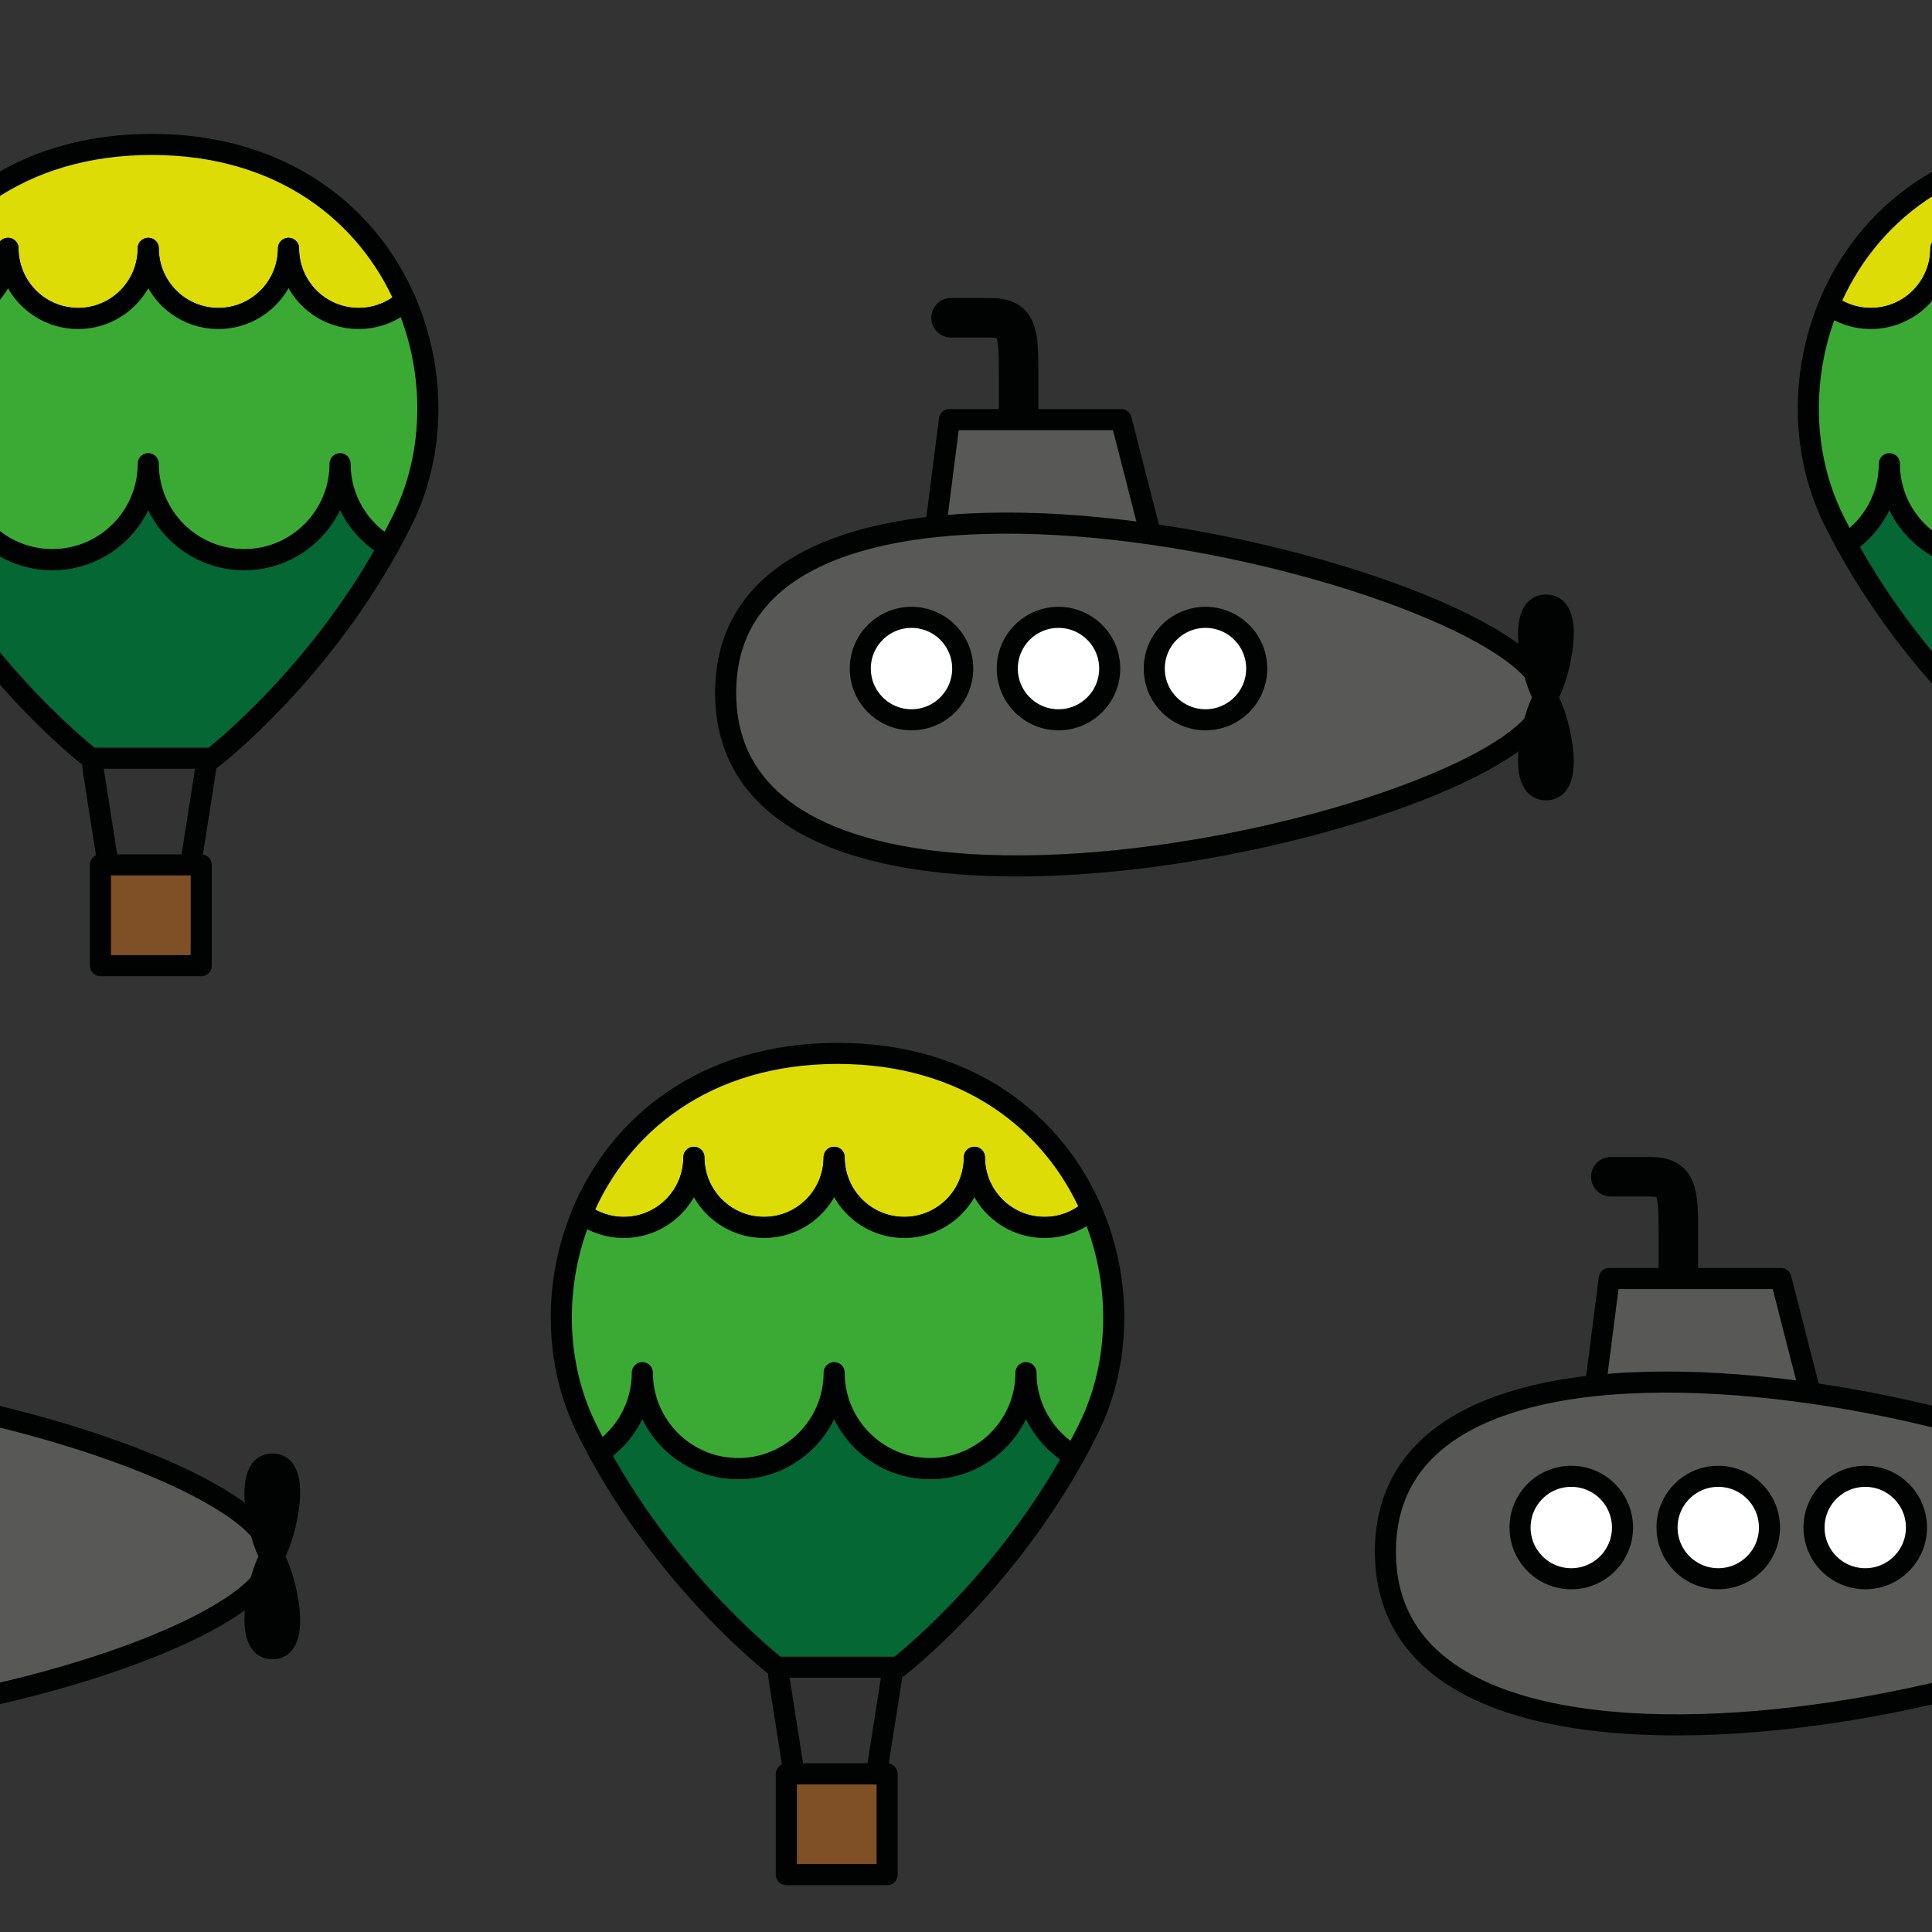<?xml version="1.0" encoding="utf-8"?>
<!-- Generator: Adobe Illustrator 16.0.0, SVG Export Plug-In . SVG Version: 6.00 Build 0)  -->
<!DOCTYPE svg PUBLIC "-//W3C//DTD SVG 1.1//EN" "http://www.w3.org/Graphics/SVG/1.1/DTD/svg11.dtd">
<svg version="1.1" xmlns="http://www.w3.org/2000/svg" xmlns:xlink="http://www.w3.org/1999/xlink" x="0px" y="0px" width="220px"
	 height="220px" viewBox="0 0 220 220" enable-background="new 0 0 220 220" xml:space="preserve">
<rect x="0" y="0" width="220" height="220" fill="#333333" stroke="none"/>
<g id="bg">
</g>
<g id="Layer_1">
	<g>
		
			<line fill="none" stroke="#010202" stroke-width="2.4" stroke-linecap="round" stroke-linejoin="round" stroke-miterlimit="10" x1="10.56" y1="87.284" x2="12.315" y2="98.489"/>
		
			<line fill="none" stroke="#010202" stroke-width="2.4" stroke-linecap="round" stroke-linejoin="round" stroke-miterlimit="10" x1="23.459" y1="87.284" x2="21.705" y2="98.489"/>
		
			<rect x="11.438" y="98.489" fill="#7F4F25" stroke="#010202" stroke-width="2.4" stroke-linecap="round" stroke-linejoin="round" stroke-miterlimit="10" width="11.475" height="11.475"/>
		<g>
			
				<path fill="#DEDC06" stroke="#010202" stroke-width="2.4" stroke-linecap="round" stroke-linejoin="round" stroke-miterlimit="10" d="
				M0.91,28.279c0,4.411,3.576,7.986,7.986,7.986c4.41,0,7.985-3.575,7.985-7.986c0,4.411,3.576,7.986,7.986,7.986
				c4.41,0,7.986-3.575,7.986-7.986c0,4.411,3.575,7.986,7.986,7.986c2.047,0,3.913-0.771,5.326-2.037
				c-4.313-9.91-14.043-17.782-28.899-17.782c-15.088,0-24.892,8.118-29.1,18.247c1.329,0.988,2.975,1.572,4.757,1.572
				C-2.666,36.266,0.91,32.69,0.91,28.279z"/>
			
				<path fill="#056734" stroke="#010202" stroke-width="2.4" stroke-linecap="round" stroke-linejoin="round" stroke-miterlimit="10" d="
				M38.724,52.802c0,6.032-4.89,10.921-10.921,10.921c-6.032,0-10.921-4.889-10.921-10.921c0,6.032-4.89,10.921-10.921,10.921
				S-4.96,58.834-4.96,52.802c0,3.815-1.957,7.171-4.921,9.124c8.392,15.337,20.242,24.418,20.242,24.418h8.934h3.956h0.921
				c0,0,11.67-8.94,20.049-24.064C40.937,60.396,38.724,56.858,38.724,52.802z"/>
			
				<path fill="#3BAA35" stroke="#010202" stroke-width="2.4" stroke-linecap="round" stroke-linejoin="round" stroke-miterlimit="10" d="
				M46.166,34.229c-1.414,1.267-3.279,2.037-5.326,2.037c-4.411,0-7.986-3.575-7.986-7.986c0,4.411-3.576,7.986-7.986,7.986
				c-4.411,0-7.986-3.575-7.986-7.986c0,4.411-3.575,7.986-7.985,7.986c-4.411,0-7.986-3.575-7.986-7.986
				c0,4.411-3.575,7.986-7.986,7.986c-1.783,0-3.429-0.584-4.757-1.572c-3.285,7.905-3.161,17.035,0.521,24.485
				c0.463,0.937,0.942,1.852,1.431,2.747c2.964-1.953,4.921-5.309,4.921-9.124c0,6.032,4.89,10.921,10.921,10.921
				s10.921-4.889,10.921-10.921c0,6.032,4.89,10.921,10.921,10.921c6.031,0,10.921-4.889,10.921-10.921
				c0,4.057,2.213,7.594,5.497,9.478c0.558-1.007,1.101-2.04,1.625-3.101C49.599,51.582,49.651,42.24,46.166,34.229z"/>
		</g>
	</g>
	<g>
		<g>
			
				<path fill="#DEDC06" stroke="#010202" stroke-width="2.4" stroke-linecap="round" stroke-linejoin="round" stroke-miterlimit="10" d="
				M221.014,28.279c0,4.411,3.576,7.986,7.986,7.986s7.985-3.575,7.985-7.986c0,4.411,3.576,7.986,7.986,7.986
				s7.986-3.575,7.986-7.986c0,4.411,3.575,7.986,7.985,7.986c2.047,0,3.913-0.771,5.326-2.037
				c-4.313-9.91-14.043-17.782-28.899-17.782c-15.088,0-24.892,8.118-29.1,18.247c1.329,0.988,2.975,1.572,4.758,1.572
				C217.439,36.266,221.014,32.69,221.014,28.279z"/>
			
				<path fill="#056734" stroke="#010202" stroke-width="2.4" stroke-linecap="round" stroke-linejoin="round" stroke-miterlimit="10" d="
				M258.829,52.802c0,6.032-4.89,10.921-10.921,10.921c-6.032,0-10.922-4.889-10.922-10.921c0,6.032-4.89,10.921-10.921,10.921
				s-10.921-4.889-10.921-10.921c0,3.815-1.957,7.171-4.921,9.124c8.392,15.337,20.242,24.418,20.242,24.418h8.934h3.956h0.921
				c0,0,11.67-8.94,20.049-24.064C261.042,60.396,258.829,56.858,258.829,52.802z"/>
			
				<path fill="#3BAA35" stroke="#010202" stroke-width="2.4" stroke-linecap="round" stroke-linejoin="round" stroke-miterlimit="10" d="
				M266.27,34.229c-1.413,1.267-3.279,2.037-5.326,2.037c-4.41,0-7.985-3.575-7.985-7.986c0,4.411-3.576,7.986-7.986,7.986
				s-7.986-3.575-7.986-7.986c0,4.411-3.575,7.986-7.985,7.986s-7.986-3.575-7.986-7.986c0,4.411-3.575,7.986-7.985,7.986
				c-1.783,0-3.429-0.584-4.758-1.572c-3.284,7.905-3.16,17.035,0.521,24.485c0.463,0.937,0.941,1.852,1.431,2.747
				c2.964-1.953,4.921-5.309,4.921-9.124c0,6.032,4.89,10.921,10.921,10.921s10.921-4.889,10.921-10.921
				c0,6.032,4.89,10.921,10.922,10.921c6.031,0,10.921-4.889,10.921-10.921c0,4.057,2.213,7.594,5.496,9.478
				c0.558-1.007,1.101-2.04,1.625-3.101C269.704,51.582,269.755,42.24,266.27,34.229z"/>
		</g>
	</g>
	<g>
		
			<line fill="none" stroke="#010202" stroke-width="2.4" stroke-linecap="round" stroke-linejoin="round" stroke-miterlimit="10" x1="88.664" y1="190.79" x2="90.418" y2="201.995"/>
		
			<line fill="none" stroke="#010202" stroke-width="2.4" stroke-linecap="round" stroke-linejoin="round" stroke-miterlimit="10" x1="101.563" y1="190.79" x2="99.808" y2="201.995"/>
		
			<rect x="89.542" y="201.995" fill="#7F4F25" stroke="#010202" stroke-width="2.4" stroke-linecap="round" stroke-linejoin="round" stroke-miterlimit="10" width="11.475" height="11.475"/>
		<g>
			
				<path fill="#DEDC06" stroke="#010202" stroke-width="2.4" stroke-linecap="round" stroke-linejoin="round" stroke-miterlimit="10" d="
				M79.013,131.785c0,4.411,3.576,7.986,7.986,7.986s7.985-3.575,7.985-7.986c0,4.411,3.576,7.986,7.986,7.986
				s7.986-3.575,7.986-7.986c0,4.411,3.575,7.986,7.985,7.986c2.047,0,3.913-0.771,5.326-2.037
				c-4.313-9.91-14.043-17.782-28.899-17.782c-15.088,0-24.892,8.118-29.1,18.247c1.329,0.988,2.975,1.572,4.758,1.572
				C75.438,139.771,79.013,136.196,79.013,131.785z"/>
			
				<path fill="#056734" stroke="#010202" stroke-width="2.4" stroke-linecap="round" stroke-linejoin="round" stroke-miterlimit="10" d="
				M116.828,156.308c0,6.032-4.89,10.921-10.921,10.921c-6.032,0-10.922-4.889-10.922-10.921c0,6.032-4.89,10.921-10.921,10.921
				s-10.921-4.889-10.921-10.921c0,3.815-1.957,7.171-4.921,9.124c8.392,15.337,20.242,24.418,20.242,24.418h8.934h3.956h0.921
				c0,0,11.67-8.94,20.049-24.064C119.041,163.901,116.828,160.364,116.828,156.308z"/>
			
				<path fill="#3BAA35" stroke="#010202" stroke-width="2.4" stroke-linecap="round" stroke-linejoin="round" stroke-miterlimit="10" d="
				M124.269,137.734c-1.413,1.267-3.279,2.037-5.326,2.037c-4.41,0-7.985-3.575-7.985-7.986c0,4.411-3.576,7.986-7.986,7.986
				s-7.986-3.575-7.986-7.986c0,4.411-3.575,7.986-7.985,7.986s-7.986-3.575-7.986-7.986c0,4.411-3.575,7.986-7.985,7.986
				c-1.783,0-3.429-0.584-4.758-1.572c-3.284,7.905-3.16,17.035,0.521,24.485c0.463,0.937,0.941,1.852,1.431,2.747
				c2.964-1.953,4.921-5.309,4.921-9.124c0,6.032,4.89,10.921,10.921,10.921s10.921-4.889,10.921-10.921
				c0,6.032,4.89,10.921,10.922,10.921c6.031,0,10.921-4.889,10.921-10.921c0,4.057,2.213,7.594,5.496,9.478
				c0.558-1.007,1.101-2.04,1.625-3.101C127.703,155.088,127.754,145.746,124.269,137.734z"/>
		</g>
	</g>
	<g>
		
			<path fill="none" stroke="#010202" stroke-width="4.5" stroke-linecap="round" stroke-linejoin="round" stroke-miterlimit="10" d="
			M108.295,36.184c0,0,1.31,0,4.485,0c3.175,0,3.212,1.745,3.212,6.634c0,4.888,0,14.314,0,14.314"/>
		
			<polygon fill="#585857" stroke="#010202" stroke-width="2.4" stroke-linecap="round" stroke-linejoin="round" stroke-miterlimit="10" points="
			131.717,63.599 106.09,63.599 108.116,47.78 127.667,47.78 		"/>
		
			<path fill="#585857" stroke="#010202" stroke-width="2.4" stroke-linecap="round" stroke-linejoin="round" stroke-miterlimit="10" d="
			M176.033,79.46c0-13.207-93.403-36.946-93.403-0.574S176.033,92.665,176.033,79.46z"/>
		
			<circle fill="#FFFFFF" stroke="#010202" stroke-width="2.4" stroke-linecap="round" stroke-linejoin="round" stroke-miterlimit="10" cx="103.794" cy="76.131" r="5.832"/>
		
			<circle fill="#FFFFFF" stroke="#010202" stroke-width="2.4" stroke-linecap="round" stroke-linejoin="round" stroke-miterlimit="10" cx="120.533" cy="76.131" r="5.832"/>
		
			<circle fill="#FFFFFF" stroke="#010202" stroke-width="2.4" stroke-linecap="round" stroke-linejoin="round" stroke-miterlimit="10" cx="137.271" cy="76.131" r="5.833"/>
		
			<path fill="#010202" stroke="#010202" stroke-width="2.4" stroke-linecap="round" stroke-linejoin="round" stroke-miterlimit="10" d="
			M175.99,79.416c0.873,0,4.03-10.517,0.063-10.517S175.117,79.416,175.99,79.416z"/>
		
			<path fill="#010202" stroke="#010202" stroke-width="2.4" stroke-linecap="round" stroke-linejoin="round" stroke-miterlimit="10" d="
			M175.99,79.416c0.873,0,4.03,10.516,0.063,10.516S175.117,79.416,175.99,79.416z"/>
	</g>
	<g>
		
			<path fill="none" stroke="#010202" stroke-width="4.5" stroke-linecap="round" stroke-linejoin="round" stroke-miterlimit="10" d="
			M183.424,133.995c0,0,1.31,0,4.484,0c3.176,0,3.212,1.745,3.212,6.634c0,4.888,0,14.314,0,14.314"/>
		
			<polygon fill="#585857" stroke="#010202" stroke-width="2.4" stroke-linecap="round" stroke-linejoin="round" stroke-miterlimit="10" points="
			206.846,161.41 181.219,161.41 183.245,145.592 202.796,145.592 		"/>
		
			<path fill="#585857" stroke="#010202" stroke-width="2.4" stroke-linecap="round" stroke-linejoin="round" stroke-miterlimit="10" d="
			M251.161,177.271c0-13.207-93.404-36.946-93.404-0.574S251.161,190.477,251.161,177.271z"/>
		
			<circle fill="#FFFFFF" stroke="#010202" stroke-width="2.4" stroke-linecap="round" stroke-linejoin="round" stroke-miterlimit="10" cx="178.923" cy="173.942" r="5.833"/>
		
			<circle fill="#FFFFFF" stroke="#010202" stroke-width="2.4" stroke-linecap="round" stroke-linejoin="round" stroke-miterlimit="10" cx="195.661" cy="173.942" r="5.832"/>
		
			<circle fill="#FFFFFF" stroke="#010202" stroke-width="2.4" stroke-linecap="round" stroke-linejoin="round" stroke-miterlimit="10" cx="212.399" cy="173.942" r="5.832"/>
	</g>
	<g>
		
			<path fill="#585857" stroke="#010202" stroke-width="2.4" stroke-linecap="round" stroke-linejoin="round" stroke-miterlimit="10" d="
			M31.006,177.271c0-13.207-93.403-36.946-93.403-0.574S31.006,190.477,31.006,177.271z"/>
		
			<path fill="#010202" stroke="#010202" stroke-width="2.4" stroke-linecap="round" stroke-linejoin="round" stroke-miterlimit="10" d="
			M30.963,177.228c0.873,0,4.03-10.517,0.063-10.517S30.091,177.228,30.963,177.228z"/>
		
			<path fill="#010202" stroke="#010202" stroke-width="2.4" stroke-linecap="round" stroke-linejoin="round" stroke-miterlimit="10" d="
			M30.963,177.228c0.873,0,4.03,10.516,0.063,10.516S30.091,177.228,30.963,177.228z"/>
	</g>
</g>
</svg>
